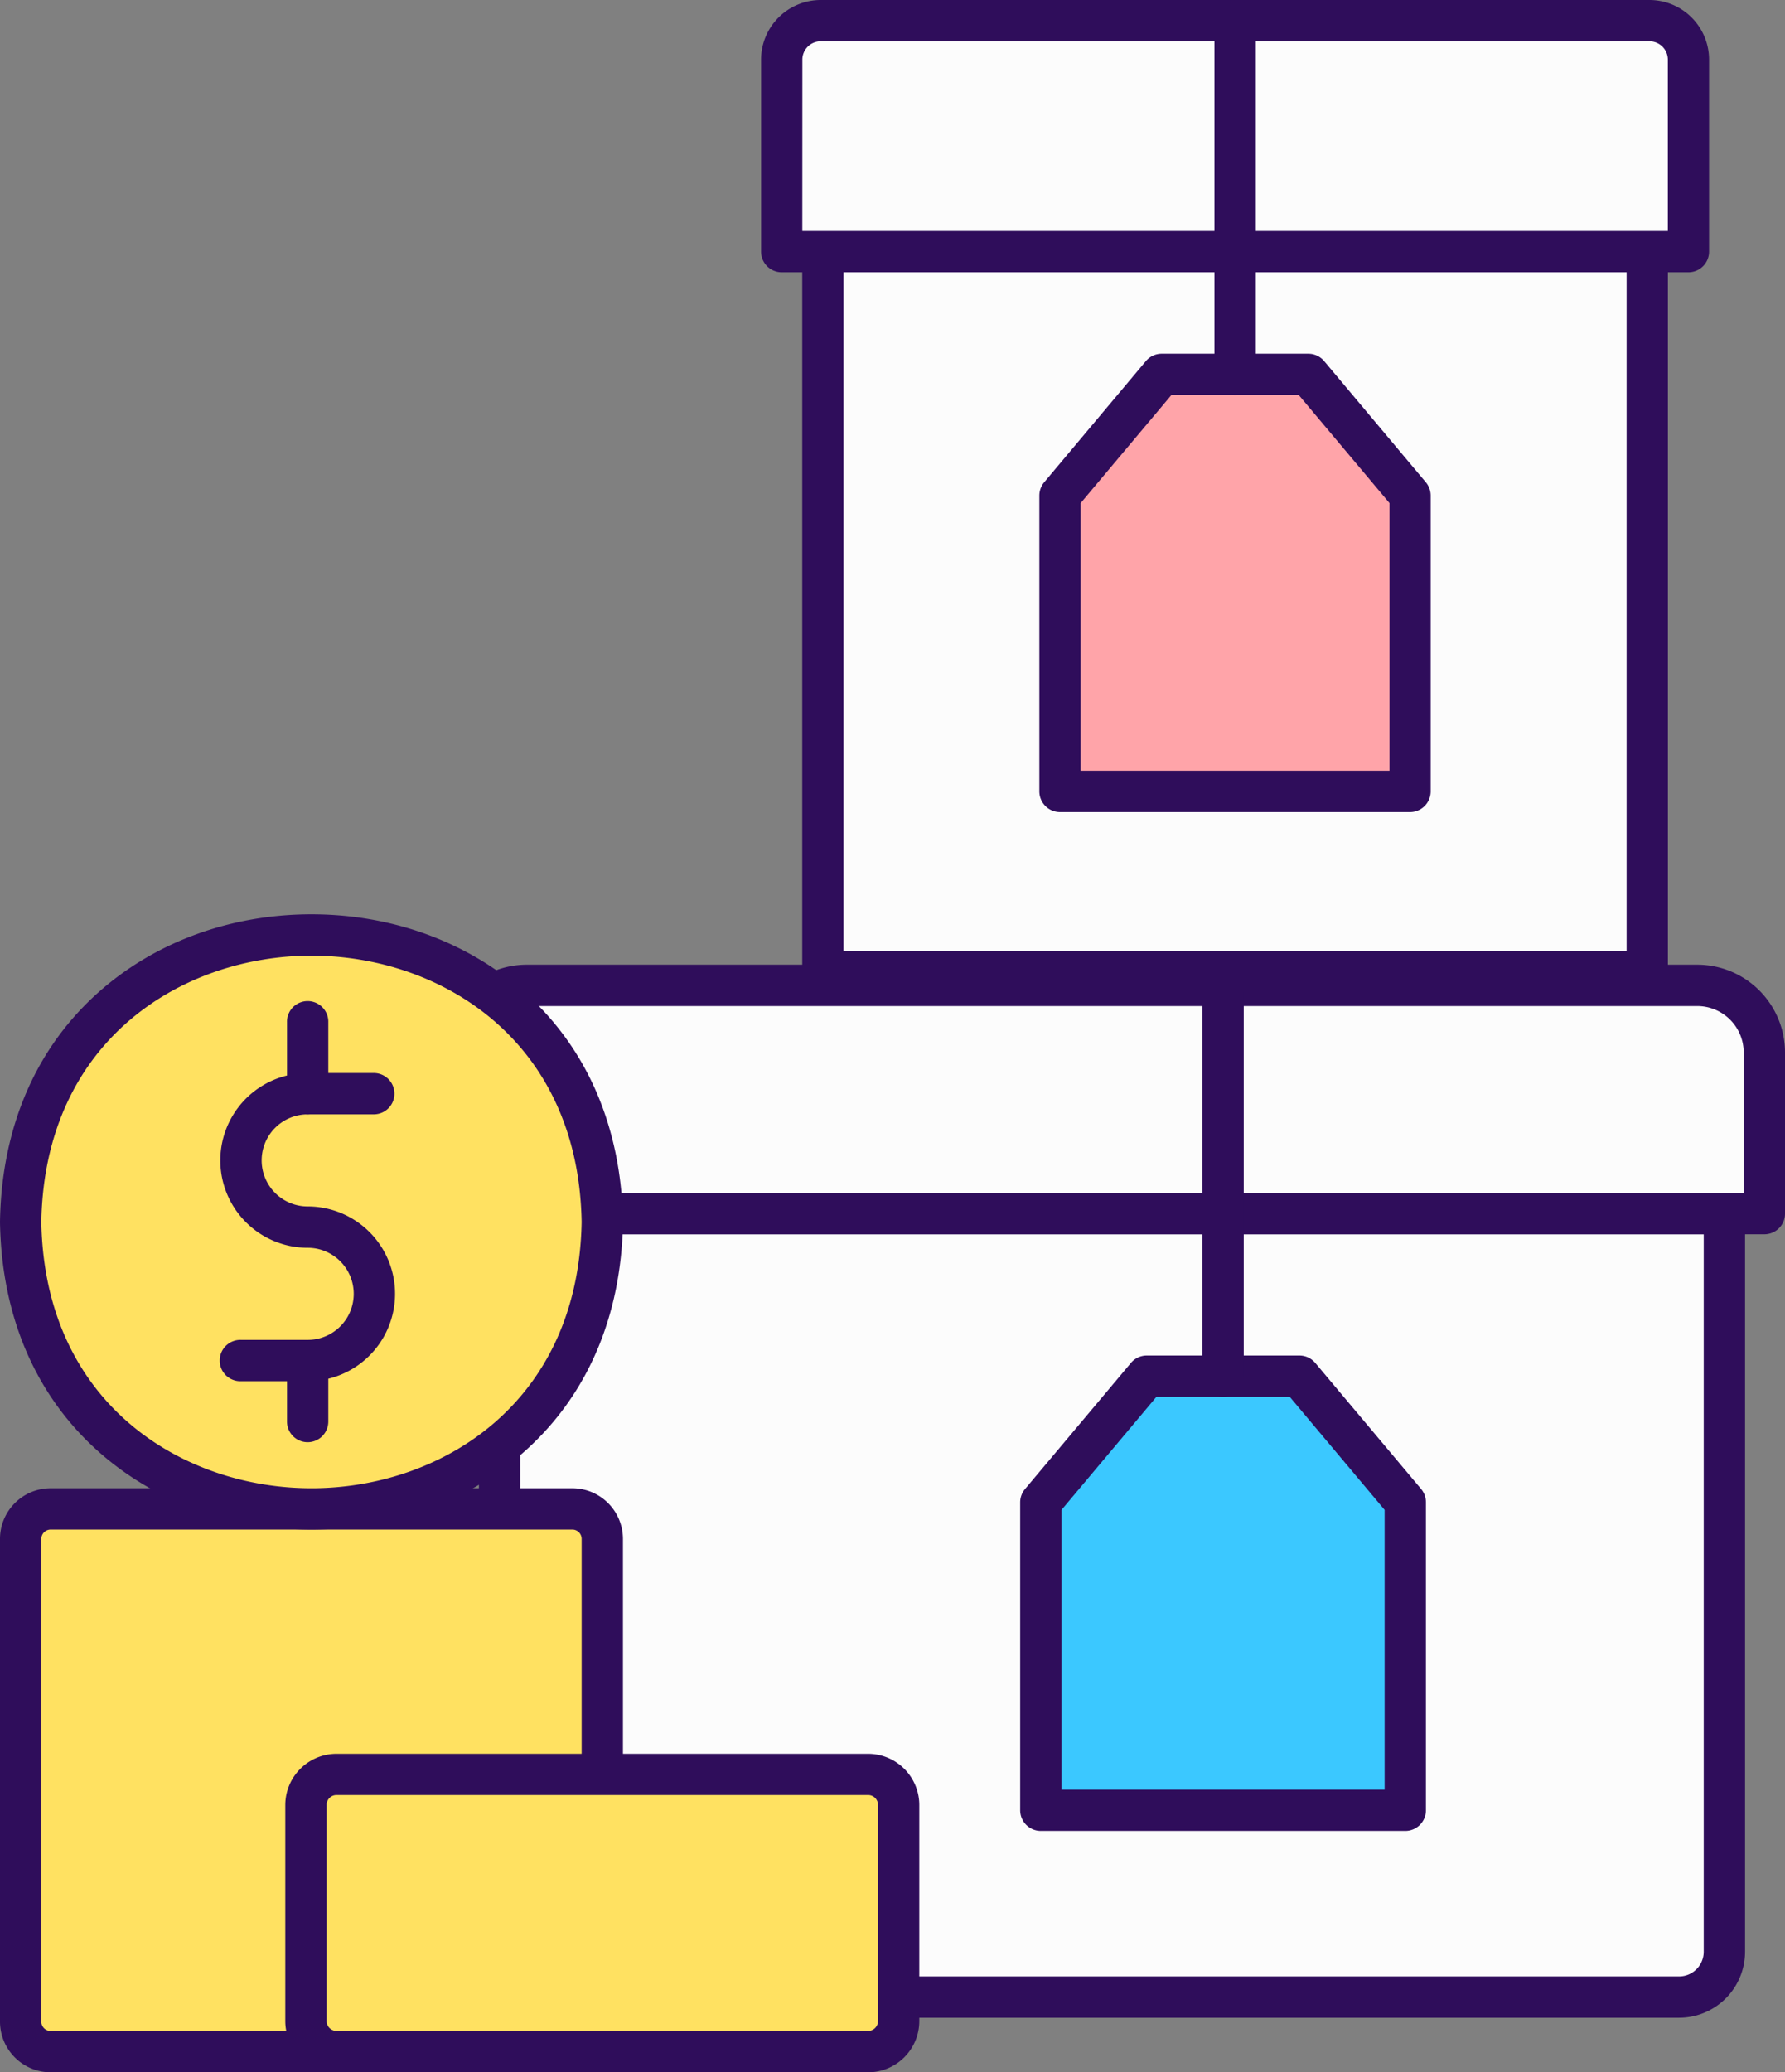 <svg xmlns="http://www.w3.org/2000/svg" width="930.58" height="1080" viewBox="0 0 930.58 1080"><rect x="0" y="0" width="930.58" height="1080" fill="#808080" stroke="none"/><g id="Слой_2" data-name="Слой 2"><g id="business07_523014264"><g id="business07_523014264-2" data-name="business07_523014264"><path d="M260.47 815.72V632.5H899v384.69a23.6 23.6.0 0 1-23.62 23.62H260.47z" fill="#fcfcfc"/><path d="M875.36 1051.57H260.47a10.77 10.77.0 1 1 0-21.53H875.36a12.87 12.87.0 0 0 12.85-12.85V643.26h-617V815.72a10.77 10.77.0 1 1-21.54.0V632.5a10.77 10.77.0 0 1 10.77-10.77H899a10.77 10.77.0 0 1 10.76 10.77v384.69A34.42 34.42.0 0 1 875.36 1051.57z" fill="#2f0d5b"/><path d="M239.63 632.5v-84a35 35 0 0 1 35-35H884.86a35 35 0 0 1 35 35v84z" fill="#fcfcfc"/><path d="M919.82 643.26H239.63a10.77 10.77.0 0 1-10.77-10.76v-84a45.78 45.78.0 0 1 45.73-45.73H884.86a45.77 45.77.0 0 1 45.72 45.73v84A10.76 10.76.0 0 1 919.82 643.26zM250.4 621.73H909.05V548.51a24.22 24.22.0 0 0-24.19-24.19H274.59a24.22 24.22.0 0 0-24.19 24.19z" fill="#2f0d5b"/><path d="M732.62 943.43h-190V783l55.19-65.72h79.58L732.62 783z" fill="#3bc8ff"/><path d="M732.62 954.19h-190a10.77 10.77.0 0 1-10.77-10.76V783A10.76 10.76.0 0 1 534.4 776l55.2-65.71a10.73 10.73.0 0 1 8.24-3.84h79.58a10.75 10.75.0 0 1 8.25 3.84L740.87 776a10.82 10.82.0 0 1 2.52 6.93v160.5A10.77 10.77.0 0 1 732.62 954.19zm-179.2-21.53H721.85V786.89L672.41 728H602.86l-49.44 58.87z" fill="#2f0d5b"/><path d="M637.63 728a10.77 10.77.0 0 1-10.76-10.77V507.49a10.77 10.77.0 1 1 21.53.0V717.25A10.77 10.77.0 0 1 637.63 728z" fill="#2f0d5b"/><path d="M429.04 131.18h429.71v375.36H429.04z" fill="#fcfcfc"/><path d="M858.75 517.31H429a10.77 10.77.0 0 1-10.77-10.77V131.18a10.77 10.77.0 1 1 21.53.0v364.6H848V131.18a10.77 10.77.0 1 1 21.54.0V506.54A10.77 10.77.0 0 1 858.75 517.31z" fill="#2f0d5b"/><path d="M407.54 10.77H880.26a0 0 0 0 1 0 0V122.09a9 9 0 0 1-9 9H416.58a9 9 0 0 1-9-9V10.77A0 0 0 0 1 407.54 10.77z" transform="translate(1287.8 141.9) rotate(180)" fill="#fcfcfc"/><path d="M880.27 141.9H407.54a10.77 10.77.0 0 1-10.77-10.77V31.07A31.11 31.11.0 0 1 427.84.0H860a31.1 31.1.0 0 1 31 31.07V131.13A10.77 10.77.0 0 1 880.27 141.9zm-462-21.53H869.5V31.07a9.55 9.55.0 0 0-9.5-9.54H427.84a9.55 9.55.0 0 0-9.54 9.54z" fill="#2f0d5b"/><path d="M735.18 412.46H552.62V258.26l53-63.15h76.48l53 63.15z" fill="#ffa4a9"/><path d="M735.18 423.23H552.62a10.77 10.77.0 0 1-10.77-10.77V258.26a10.81 10.81.0 0 1 2.52-6.92l53-63.15a10.74 10.74.0 0 1 8.24-3.85h76.48a10.74 10.74.0 0 1 8.24 3.85l53 63.15a10.75 10.75.0 0 1 2.52 6.92v154.2A10.77 10.77.0 0 1 735.18 423.23zM563.39 401.7h161V262.18l-47.3-56.3H610.68l-47.29 56.3z" fill="#2f0d5b"/><path d="M643.9 205.88a10.77 10.77.0 0 1-10.77-10.77V10.77a10.77 10.77.0 1 1 21.54.0V195.11A10.77 10.77.0 0 1 643.9 205.88z" fill="#2f0d5b"/><path d="M175.42 1069.23h-149a15.61 15.61.0 0 1-15.63-15.63V802a15.62 15.62.0 0 1 15.63-15.63h272A15.62 15.62.0 0 1 314 802V924.73z" fill="#ffe161"/><path d="M175.42 1080h-149A26.43 26.43.0 0 1 0 1053.6V802a26.42 26.42.0 0 1 26.4-26.39h272A26.42 26.42.0 0 1 324.76 802V924.73a10.77 10.77.0 0 1-21.53.0V802a4.87 4.87.0 0 0-4.87-4.86H26.41A4.87 4.87.0 0 0 21.54 802V1053.6a4.88 4.88.0 0 0 4.87 4.87h149a10.77 10.77.0 1 1 0 21.53z" fill="#2f0d5b"/><path d="M314 636.84c-3.41 199.41-299.86 199.38-303.23.0C14.17 437.43 310.62 437.47 314 636.84z" fill="#ffe161"/><path d="M162.38 797.15h0c-41.83.0-81-14.24-110.39-40.08C18.81 727.88.84 686.37.0 637v-.37c.84-49.35 18.82-90.87 52-120.06 29.36-25.83 68.56-40.06 110.38-40.06h0c41.83.0 81 14.23 110.4 40.08 33.16 29.19 51.14 70.7 52 120a2.16 2.16.0 0 1 0 .36c-.84 49.36-18.82 90.88-52 120.07C243.41 782.92 204.2 797.15 162.38 797.15zM21.54 636.83c1.71 95.34 74.18 138.78 140.83 138.79S301.51 732.2 303.23 636.84c-1.71-95.34-74.18-138.77-140.84-138.78S23.25 541.48 21.54 636.83z" fill="#2f0d5b"/><path d="M468.49 1053.28a15.92 15.92.0 0 1-15.91 15.93H175.42a15.93 15.93.0 0 1-15.92-15.93V940.65a15.93 15.93.0 0 1 15.92-15.93H452.58a15.92 15.92.0 0 1 15.91 15.93z" fill="#ffe161"/><path d="M452.58 1080H175.42a26.72 26.72.0 0 1-26.69-26.69V940.65A26.73 26.73.0 0 1 175.42 914H452.58a26.72 26.72.0 0 1 26.68 26.7v112.63A26.71 26.71.0 0 1 452.58 1080zM175.42 935.49a5.16 5.16.0 0 0-5.15 5.16v112.63a5.16 5.16.0 0 0 5.15 5.16H452.58a5.16 5.16.0 0 0 5.15-5.16V940.65a5.16 5.16.0 0 0-5.15-5.16z" fill="#2f0d5b"/><path d="M160.41 719.83H125.64a10.77 10.77.0 1 1 0-21.53h34.77a24 24 0 0 0 0-48 45.54 45.54.0 0 1 0-91.08h34.78a10.77 10.77.0 0 1 0 21.53H160.41a24 24 0 1 0 0 48 45.54 45.54.0 0 1 0 91.08z" fill="#2f0d5b"/><path d="M160.39 751.62a10.77 10.77.0 0 1-10.77-10.77V709.08a10.77 10.77.0 0 1 21.53.0v31.77A10.77 10.77.0 0 1 160.39 751.62z" fill="#2f0d5b"/><path d="M160.39 580.75A10.77 10.77.0 0 1 149.62 570V532.83a10.77 10.77.0 1 1 21.53.0V570A10.76 10.76.0 0 1 160.39 580.75z" fill="#2f0d5b"/></g></g></g></svg>
